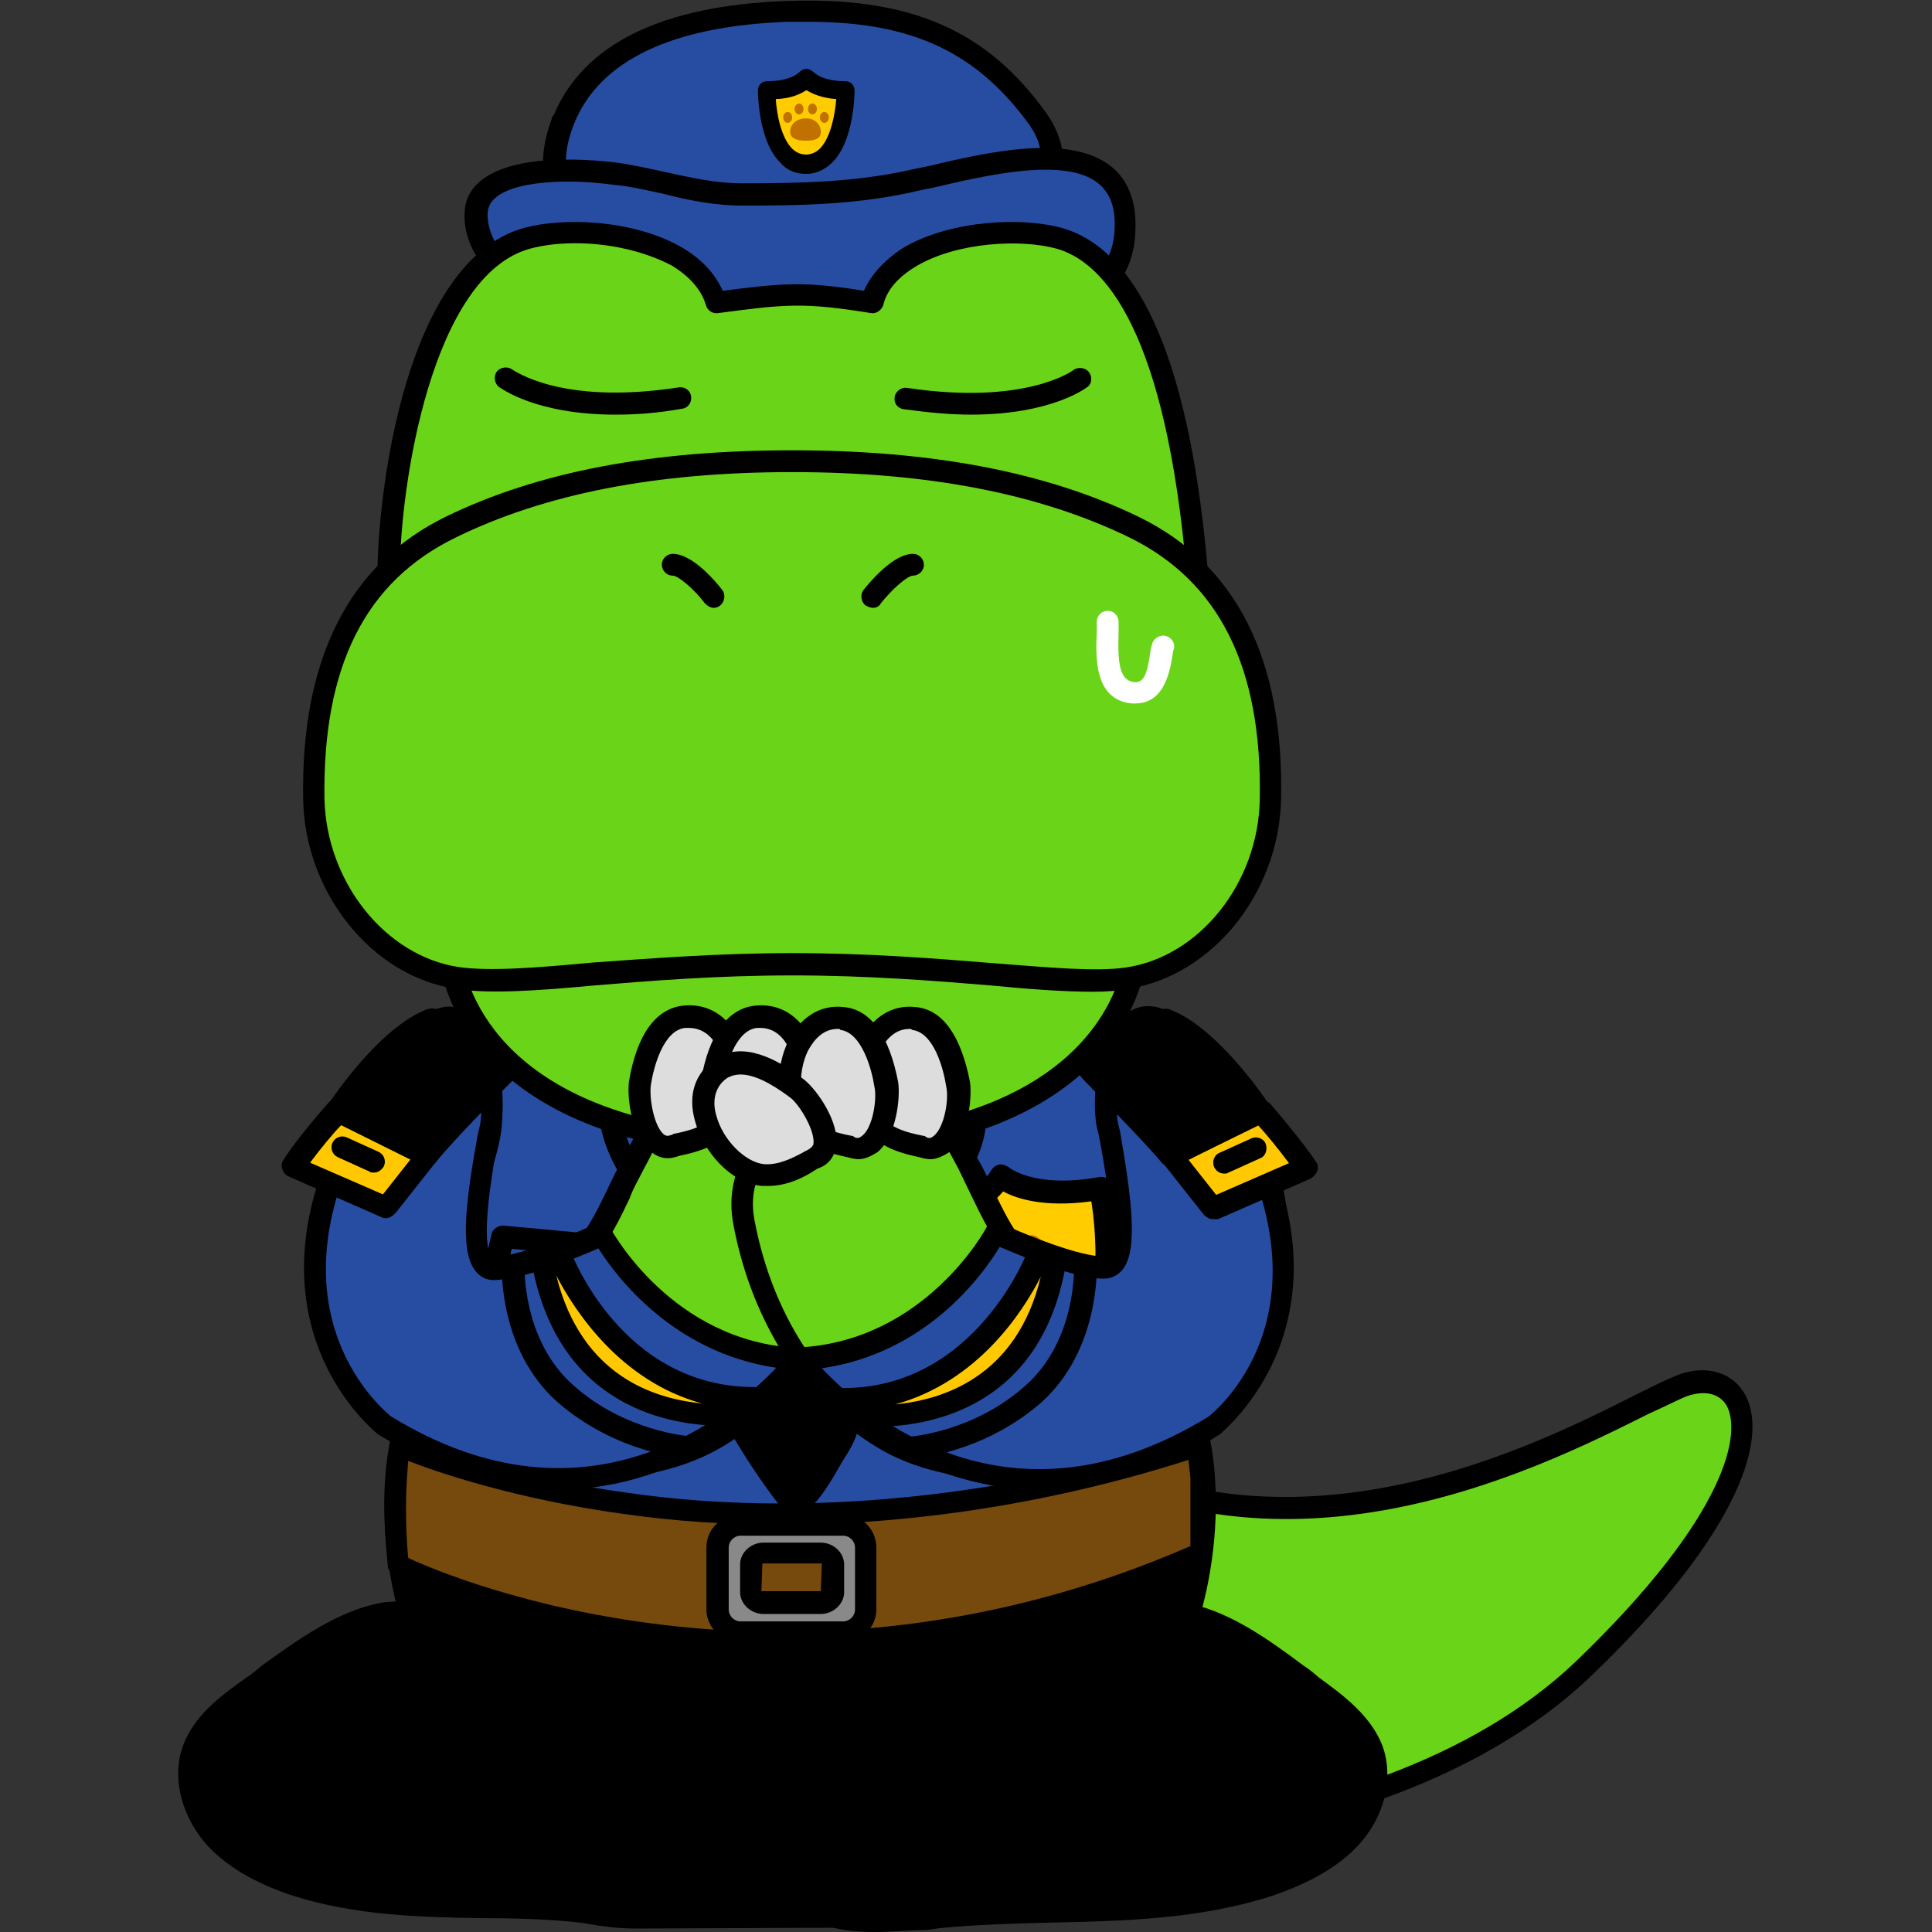 <?xml version="1.0" encoding="utf-8"?>
<!-- Generator: Adobe Illustrator 26.5.0, SVG Export Plug-In . SVG Version: 6.00 Build 0)  -->
<svg version="1.1" id="레이어_1" xmlns="http://www.w3.org/2000/svg" xmlns:xlink="http://www.w3.org/1999/xlink" x="0px"
	 y="0px" viewBox="0 0 390 390" style="enable-background:new 0 0 390 390;" xml:space="preserve">
<rect x="0" y="0" width="390" height="390" fill="#333333" stroke="none"/>
<g>
	<path style="fill:#6AD419;" d="M186.5,372.9c0,0,87.8,7.3,132.8-35.9s33.7-62.6,19.6-57c-14.2,5.6-76.8,47-132.5,8
		S123.6,354.6,186.5,372.9z"/>
	<path d="M201.2,375.5c-9.1,0-14.7-0.4-14.9-0.5c-0.2,0-0.4,0-0.4,0c-20.9-6-34.5-22-37.4-43.9c-2.7-20.7,5.3-41.2,19.4-49.9
		c11.4-6.9,25.6-5.3,39.9,4.7c47.5,33.4,100.2,6.9,122.7-4.5c3.3-1.6,5.8-2.9,7.6-3.6c5.6-2.4,11.1-1.1,13.8,3.1
		c5.4,8.3,0.2,27.8-30.8,57.5c-23.8,22.7-59.2,31.4-84.6,34.7C222.8,375.1,210.3,375.5,201.2,375.5z M187.1,370.6
		c4.9,0.4,88.2,5.6,131-35.2c31-29.8,33.6-46.6,30.3-51.9c-1.6-2.4-4.7-2.9-8.3-1.5c-1.6,0.7-4.2,2-7.3,3.4
		c-23.2,11.6-77.5,39-127.2,4.2c-12.9-9.1-24.9-10.7-35-4.5c-12.5,7.6-19.8,26.7-17.2,45.4C155.7,350.4,168,365.1,187.1,370.6z"/>
</g>
<g>
	<g>
		<path style="fill:#274DA3;" d="M165.5,181.5c-17.6,0-33.7,2.4-34.1,2.4c-0.2,0-30.1,9.8-34.5,39.9c-2.9,19.8-6.2,30.8-9.6,42.5
			c-2,6.9-4.2,14-6.4,23.4c-3.8,16.1-1.1,42.1,14,60.8c14.3,17.8,36.7,26.9,66.4,26.9s52.1-9.1,66.2-26.9
			c14.9-18.7,17.8-44.6,14-60.8c-2.2-9.4-4.2-16-6-22.1c-3.1-10.5-6-20.5-10-43.7c-5.1-29.9-34.3-39.9-34.7-39.9
			C183.5,182.2,174.4,181.5,165.5,181.5z"/>
		<path d="M161.3,379.5c-30.5,0-53.3-9.3-67.9-27.8c-15.4-19.2-18.1-45.9-14.3-62.6c2.2-9.6,4.4-16.7,6.4-23.6
			c3.4-11.4,6.7-22.3,9.4-42.1c4.4-29.9,32.7-40.5,35.9-41.6l0.4-0.2c0.2,0,16.7-2.4,34.5-2.4c10.3,0,19.1,0.7,25.9,2.4
			c0.5,0.2,30.8,10.2,36.3,41.7c4,23,6.9,33,10,43.4c1.8,6.2,3.6,12.5,6,22.1c3.8,16.5,1.1,43.2-14.3,62.6
			C214.7,370,191.8,379.5,161.3,379.5z M131.9,186.1c-4.2,1.5-29,11.4-32.8,38.1c-2.9,20-6.2,31-9.6,42.6c-2,6.9-4.2,13.8-6.4,23.2
			c-3.6,15.6-0.9,40.8,13.6,59c13.8,17.2,35.6,26.1,64.6,26.1s50.8-8.7,64.6-26.1c14.5-18.1,17.2-43.4,13.6-59
			c-2.2-9.4-4-15.8-5.8-22c-3.1-10.5-6-20.5-10-43.9c-4.9-28.7-33-38.3-33.2-38.3c-6.4-1.5-14.9-2.2-24.9-2.2
			C149.2,183.7,133.7,185.7,131.9,186.1z"/>
	</g>
	<path d="M80.4,316c0,0,5.1,60.1,80.9,61.3c0,0,59.5,5.3,77.5-47.9l3.6-15.8L80.4,316z"/>
	<g>
		<path style="fill:#76490D;" d="M241.9,291.8c-31.6,10.3-60.8,13.8-83.8,13.8c-12.2,0-22.9-0.9-31.8-2.2
			c-27.9-3.8-44.8-11.4-45-11.6c0,0-2.5,7.3-0.7,24.1c0,0,72.9,37.2,162-2.4v-15.2L241.9,291.8z"/>
		<path d="M158,333.8c-46.4,0-78.2-15.6-78.6-16c-0.5-0.4-1.1-0.9-1.1-1.6c-1.8-17.1,0.7-24.7,0.9-25c0.2-0.5,0.5-1.1,1.1-1.3
			c0.5-0.2,1.1-0.2,1.6,0c0.2,0,16.9,7.6,44.5,11.4c10.2,1.5,20.7,2.2,31.4,2.2c19.2,0,49.4-2.4,83.3-13.6c0.5-0.2,1.3-0.2,1.8,0.2
			c0.5,0.4,0.9,0.9,0.9,1.6l0.5,6.4v0.2v15.2c0,0.9-0.5,1.6-1.3,1.8C212.3,329.2,183.1,333.8,158,333.8z M82.4,314.5
			c9.1,4.2,77.1,32.8,157.9-2.4v-13.8l-0.4-3.6c-33.4,10.7-63,13.1-82,13.1c-10.9,0-21.6-0.7-32.1-2.2c-22.3-3.1-37.7-8.5-43.4-10.7
			C82.2,297.8,81.5,304.4,82.4,314.5z"/>
	</g>
	<g>
		<g>
			<path style="fill:#898989;" d="M170.2,307.8h-20.7c-2.5,0-4.5,2-4.5,4.5v12.5c0,2.5,2,4.5,4.5,4.5h20.7c2.5,0,4.5-2,4.5-4.5
				v-12.5C174.7,309.8,172.6,307.8,170.2,307.8z M168.2,321.4c0,1.3-1.1,2.2-2.5,2.2h-11.6c-1.5,0-2.5-0.9-2.5-2.2v-5.6
				c0-1.3,1.1-2.2,2.5-2.2h11.6c1.5,0,2.5,0.9,2.5,2.2V321.4z"/>
			<path d="M170.2,331.6h-20.7c-3.8,0-6.9-3.1-6.9-6.7v-12.5c0-3.8,3.1-6.7,6.9-6.7h20.7c3.8,0,6.7,3.1,6.7,6.7v12.5
				C176.9,328.5,173.8,331.6,170.2,331.6z M149.5,310c-1.3,0-2.4,1.1-2.4,2.4v12.5c0,1.3,1.1,2.4,2.4,2.4h20.7
				c1.3,0,2.4-1.1,2.4-2.4v-12.5c0-1.3-1.1-2.4-2.4-2.4H149.5z M165.7,325.8h-11.6c-2.5,0-4.7-2-4.7-4.4v-5.6c0-2.4,2.2-4.4,4.7-4.4
				h11.6c2.5,0,4.7,2,4.7,4.4v5.6C170.4,323.8,168.2,325.8,165.7,325.8z M165.7,321.2L165.7,321.2l0.2-5.6h-12l-0.2,5.6H165.7z"/>
		</g>
	</g>
</g>
<g>
	<g>
		<g>
			<path style="fill:#274DA3;" d="M113.8,24c7.1-17.1,28.7-21,45-21.8c21.4-0.9,37.7,3.6,50.6,22c8,11.1-2.5,21.4-13.2,24.7
				c-14.7,4.4-30.3,5.8-45.5,4.4c-16.3-1.6-46.3-4.4-37.2-28.7C113.6,24.4,113.8,24.2,113.8,24z"/>
			<path d="M162.2,56c-4,0-7.8-0.2-11.6-0.5c-12.7-1.3-31.6-3.1-38.5-13.8c-3.1-4.7-3.3-10.7-0.7-17.8c0-0.2,0.2-0.5,0.4-0.7l0,0
				c6-14.3,21.8-22.1,47-23c24.9-0.9,40.5,5.8,52.6,22.9c3.1,4.5,4,9.3,2.4,14c-2.2,6.2-8.7,11.8-16.9,14.2
				C185.8,54.3,174,56,162.2,56z M163.3,4.4c-1.5,0-2.9,0-4.5,0c-23.2,0.9-37.6,7.8-42.8,20.3l0,0l-0.2,0.5
				c-2.2,5.6-2,10.2,0.2,13.8c5.6,8.9,24,10.7,34.8,11.8c15.2,1.5,30.7,0,45-4.4c6.5-2,12.2-6.5,13.8-11.4c1.1-3.3,0.5-6.5-1.8-9.8
				C197.2,10.6,184.2,4.4,163.3,4.4z M113.8,24L113.8,24L113.8,24z"/>
		</g>
	</g>
	<g>
		<g>
			<path style="fill:#FFCC00;" d="M170.7,18.2c-6.2,0-8-2.5-8-2.5s-1.8,2.5-8,2.5c0,0-0.2,14.9,8,14.9
				C170.7,33.1,170.7,18.2,170.7,18.2z"/>
			<path d="M162.8,35.1c-2.2,0-4-0.7-5.4-2.4c-4.4-4.4-4.4-14.2-4.4-14.5c0-1.1,0.9-1.8,1.8-1.8c4.9,0,6.5-1.8,6.5-1.8
				c0.4-0.4,0.9-0.7,1.5-0.7s1.1,0.4,1.5,0.7l0,0c0,0,1.6,1.8,6.4,1.8c1.1,0,1.8,0.9,1.8,1.8c0,0.4,0,10-4.4,14.5
				C166.6,34.2,164.8,35.1,162.8,35.1z M156.6,20c0.2,3.1,1.1,7.8,3.3,10c1.6,1.6,4,1.6,5.6,0c2.2-2.2,3.1-7.1,3.3-10
				c-2.9-0.2-4.9-1.1-6-1.8C161.5,19,159.7,19.9,156.6,20z"/>
		</g>
		<g>
			<path style="fill:#C17100;" d="M165.7,26.6c0,1.5-1.3,1.8-3.1,1.8c-1.6,0-3.1-0.4-3.1-1.8c0-1.5,1.3-2.7,3.1-2.7
				C164.4,23.8,165.7,25.1,165.7,26.6z"/>
			<g>
				<ellipse style="fill:#C17100;" cx="159" cy="23.7" rx="0.9" ry="1.1"/>
				<ellipse style="fill:#C17100;" cx="166.4" cy="23.7" rx="0.9" ry="1.1"/>
			</g>
			<g>
				<ellipse style="fill:#C17100;" cx="161.3" cy="22" rx="0.9" ry="1.1"/>
				<ellipse style="fill:#C17100;" cx="164" cy="22" rx="0.9" ry="1.1"/>
			</g>
		</g>
	</g>
	<g>
		<path style="fill:#274DA3;" d="M100,52.3c-2.9-2.2-4.7-8.3-3.3-11.6c3.4-7.4,20.3-6.4,27.4-5.4c9.1,1.1,16.7,4.2,25.9,4.2
			c12.2,0,23.6-0.2,35.2-2.9c15.4-3.6,42.5-11.1,41.9,9.8c-0.7,24.1-42.8,21-62.1,21c-16.1,0-31.2,0.7-46.3-4.9
			C113.4,60.1,101.8,57.6,100,52.3z"/>
		<path d="M179.6,69.6c-2.9,0-5.8,0-8.3,0c-2.2,0-4.4,0-6.2,0h-4.7c-14.5,0-28.3,0.2-42.3-5.1c-1.3-0.4-2.5-0.9-4.2-1.5
			c-6.2-2-13.8-4.5-16-9.3c-3.3-2.9-5.3-9.6-3.4-14c4.4-9.3,23.8-7.6,29.8-6.9c3.6,0.5,7.1,1.3,10.3,2c5.1,1.1,9.8,2.2,15.2,2.2l0,0
			c11.8,0,23.2-0.2,34.8-2.9l2.5-0.5c12.2-2.9,28.8-6.7,37.2,0c3.4,2.7,5.1,7.1,4.9,12.5C229,67.6,201.1,69.6,179.6,69.6z M165.3,65
			c1.8,0,4,0,6.2,0c19.8,0.4,53,0.7,53.5-18.9c0.2-4.2-0.9-7.1-3.3-9.1c-6.7-5.4-22.7-1.6-33.4,0.9l-2.5,0.5
			c-12,2.9-23.8,3.1-35.7,3.1l0,0c-6,0-11.2-1.1-16.3-2.4c-3.3-0.7-6.5-1.5-10-1.8c-10.9-1.5-22.9-0.5-25,4.2
			c-1.1,2.2,0.4,7.3,2.5,9.1c0.4,0.2,0.5,0.7,0.7,1.1c1.1,3.1,8.5,5.4,13.4,7.1c1.6,0.5,3.1,1.1,4.4,1.5c13.1,4.9,26.5,4.9,40.6,4.9
			L165.3,65z"/>
	</g>
</g>
<path d="M155.3,255.2c0.4,0.4,0.7,0.7,0.9,1.3c0.2,0.5,0,1.1-0.2,1.6c-2.7,8.9-5.6,17.8-8.9,26.5c-0.2,0.7-0.5,1.3-0.5,2
	c0,0.7,0.4,1.5,0.7,2.2c3.1,5.4,6.5,10.5,10.3,15.4c0.4,0.5,0.9,1.1,1.5,1.3c4.5,2.4,9.6-8.5,11.4-11.2c2.2-3.4,3.6-6.5,2.7-10.7
	c-0.9-4-3.1-7.4-4.5-11.2c-1.6-4.5-4-10-4.2-14.9c0-0.7,0.5-1.5,1.1-2.2c1.6-2,3.6-4,4.7-6.5c1.3-2.4,1.8-5.3,0.9-7.8
	c-2.2-6.4-11.1-6.2-15.2-2.2c-1.8,1.6-3.4,4.2-4.7,6.2C148.6,249,152.4,252.5,155.3,255.2z"/>
<g>
	<path style="fill:#274DA3;" d="M123.2,222.9c-0.2,10.7,9.3,21.8,17.8,27c3.4,2.2,4.2,2.5,7.6,0.9c4.4-2,8.7-6.5,12-9.6
		c3.6,2.9,6.9,10.2,11.4,11.4c6,1.6,14.7-8.3,18.1-12.2c5.1-5.6,8.5-12.9,6-20.5c-5.3-15.6-22.9-21.8-38.1-21
		c-10.9,0.5-25,5.1-31.8,14.2C124.1,216.2,123.2,219.6,123.2,222.9z"/>
	<path d="M173.5,255.2c-0.7,0-1.5,0-2-0.4c-3.4-1.1-6-4.4-8.5-7.6c-0.7-1.1-1.6-2.2-2.4-2.9c-3.1,3.1-6.9,6.5-11.1,8.5
		c-4.4,2-5.8,1.3-9.6-0.9c-9.6-5.8-19.2-17.6-19.1-29l0,0c0-4,1.3-7.8,3.6-11.1c7.1-9.6,21.8-14.5,33.4-15.1
		c16-0.7,34.7,6,40.3,22.5c2.5,7.3,0.4,15.2-6.4,22.7C186.5,248.3,179.6,255.2,173.5,255.2z M160.4,238.3l1.5,1.3
		c1.6,1.3,3.1,3.1,4.5,5.1c2,2.5,4.2,5.4,6.2,6c2.2,0.5,6.5-0.9,16-11.4c5.6-6.4,7.4-12.5,5.4-18.3c-4.9-14.3-21.6-20.1-35.7-19.4
		c-10.2,0.5-24,4.7-29.9,13.2c-1.8,2.5-2.7,5.4-2.9,8.5c-0.2,9.6,8.5,20.1,16.7,25c3.1,2,3.1,2,5.4,0.7c3.4-1.6,7.3-5.3,10.2-8
		L160.4,238.3z"/>
</g>
<path d="M115.2,269.3c-0.2,0-0.5,0-0.7-0.2L98,263.5c-1.1-0.4-1.8-1.5-1.5-2.5l2.7-11.8c0.2-1.1,1.3-1.8,2.4-1.8l33.4,3.1
	c1.1,0.2,2,1.1,2,2.2v11.6c0,1.1-0.9,2-2,2.2l-19.6,2.5C115.4,269.3,115.4,269.3,115.2,269.3z M101.4,260.1l14.2,4.7l17.1-2.4v-7.6
	l-29.4-2.7L101.4,260.1z"/>
<g>
	<g>
		<path style="fill:#FFCC00;" d="M222.3,239.9c-14.9,2.7-20.3-2.5-20.3-2.5s-3.1,6.9-18,9.6c0,0,6.4,35.7,25.8,32.3
			C229.2,275.9,222.3,239.9,222.3,239.9z"/>
		<path d="M207.2,281.7c-3.3,0-6.4-1.1-9.3-3.1c-11.8-8.2-15.8-30.5-16-31.4c-0.2-1.3,0.5-2.4,1.8-2.5c13.2-2.5,16.3-8.3,16.3-8.3
			c0.4-0.7,0.9-1.1,1.6-1.3c0.7-0.2,1.5,0.2,2,0.5c0,0,5.1,4.4,18.3,2c1.3-0.2,2.4,0.5,2.5,1.8c0.2,0.9,4.4,23.2-3.6,35
			c-2.5,3.8-6.2,6.2-10.5,6.9C209.2,281.7,208.1,281.7,207.2,281.7z M186.7,248.7c1.3,5.6,5.4,20.5,13.6,26.3c2.7,2,5.8,2.5,9.1,2
			c3.3-0.5,5.8-2.2,7.6-5.1c5.6-8.3,4.2-23.8,3.3-29.4c-9.4,1.3-15.1-0.5-17.8-2C200.5,242.9,196,246.7,186.7,248.7z"/>
	</g>
	<g>
		<path style="fill:#C17100;" d="M214.1,262.3c0.7,3.6-2.4,5.1-6.4,5.8c-4,0.7-7.4,0.5-8-3.1c-0.7-3.6,2-7.1,6-7.8
			C209.8,256.3,213.4,258.6,214.1,262.3z"/>
		<g>
			
				<ellipse transform="matrix(0.983 -0.185 0.185 0.983 -44.418 40.917)" style="fill:#C17100;" cx="196.7" cy="258.1" rx="2.4" ry="2.7"/>
			
				<ellipse transform="matrix(0.983 -0.185 0.185 0.983 -43.505 44.155)" style="fill:#C17100;" cx="214.5" cy="254.8" rx="2.4" ry="2.7"/>
		</g>
		<g>
			
				<ellipse transform="matrix(0.983 -0.185 0.185 0.983 -43.425 41.74)" style="fill:#C17100;" cx="201.6" cy="253.2" rx="2.4" ry="2.7"/>
			
				<ellipse transform="matrix(0.983 -0.185 0.185 0.983 -43.073 42.962)" style="fill:#C17100;" cx="208.3" cy="251.9" rx="2.4" ry="2.7"/>
		</g>
	</g>
</g>
<g>
	<g>
		<g>
			<path style="fill:#6AD419;" d="M160,185.7L160,185.7L160,185.7L160,185.7L160,185.7c-65.9,0-68.9,8-68.9,8s3.1,37.7,68.9,37.7
				s68.9-37.7,68.9-37.7S225.9,185.7,160,185.7z"/>
			<path d="M160,233.6c-67.1,0-71.1-38.1-71.3-39.7c0-0.4,0-0.7,0.2-1.1c0.9-2.2,8.5-9.4,71.1-9.4l0,0c62.4,0,70.2,7.3,71.1,9.4
				c0.2,0.4,0.2,0.7,0.2,1.1C231.2,195.5,227.2,233.6,160,233.6z M93.5,194.4c1.1,6,9.1,34.7,66.6,34.7s65.5-28.7,66.6-34.7
				c-2.4-1.5-14.2-6.5-66.6-6.5C107.8,187.9,95.8,193,93.5,194.4z"/>
		</g>
		<g>
			<path style="fill:#6AD419;" d="M241.9,116.2c-1.5-18.1-6.4-62.2-27.9-68.2c-12-3.3-34.7,0.4-37.9,12.9c-13.8-2.2-17.8-1.8-31.4,0
				c-3.4-12.7-26.1-16.3-37.9-12.9c-21.8,6-27.9,49.9-27.9,68.2c0,0-5.8,44.8,71.1,44.8S243.3,135.6,241.9,116.2z"/>
			<path d="M149.5,163.4c-30.5,0-51.9-6.9-63.9-20.5c-11.2-12.7-9.6-26.3-9.4-26.9c0-15.8,5.4-63.3,29.6-70c8.2-2.2,22-1.6,31.6,3.8
				c4.2,2.4,6.9,5.4,8.5,8.9c11.8-1.5,16.3-2,28.5,0c1.5-3.4,4.4-6.5,8.3-8.9c9.6-5.4,23.6-6,31.6-3.8c16.1,4.5,26.1,28.1,29.6,70.2
				l0,0c0.5,6.2-0.5,15.4-8.7,24.3C221.2,155.6,192.3,163.4,149.5,163.4z M116.1,49.1c-3.4,0-6.5,0.4-9.1,1.1
				c-19.8,5.4-26.3,47.7-26.3,66c0,0.4-1.5,12.7,8.3,23.8c11.1,12.5,31.4,18.9,60.4,18.9c51.7,0,73.5-11.8,82.6-21.6
				c7.1-7.6,8-15.6,7.6-20.9c-4.2-49.7-16.7-63.5-26.3-66.2c-7.3-2-20-1.3-28.1,3.4c-3.8,2.2-6.2,4.9-6.9,8
				c-0.4,1.1-1.5,1.8-2.5,1.6c-13.6-2.2-17.2-1.8-30.8,0c-1.1,0.2-2.2-0.5-2.5-1.6c-0.9-3.1-3.3-5.8-6.9-8
				C129.7,50.5,122.5,49.1,116.1,49.1z"/>
		</g>
		<g>
			<path style="fill:#6AD419;" d="M229,106.4c-21.2-10.3-45.5-13.2-68.9-13.2s-47.7,2.9-68.9,13.2c-20.5,10.2-27.9,30.1-27.6,55.2
				c0.4,18.7,13.8,33.7,28.8,36.1c12.3,1.8,36.3-2.9,67.7-2.9s55.3,4.7,67.7,2.9c15.2-2.4,28.7-17.2,28.8-36.1
				C257.1,136.5,249.7,116.6,229,106.4z"/>
			<path d="M220.6,200.2c-5.6,0-12.7-0.5-20.9-1.3c-10.9-0.9-24.7-2-39.7-2c-15.2,0-28.8,1.1-39.7,2c-12,1.1-21.6,1.8-28.3,0.7
				c-16.9-2.5-30.5-19.4-30.8-38.3c-0.5-28.3,9.3-47.5,28.8-57c18.7-9.1,41.6-13.4,69.9-13.4s51.3,4.4,69.9,13.4l0,0
				c19.8,9.6,29.4,28.8,28.8,57c-0.4,18.9-13.8,35.6-30.8,38.3C225.9,200,223.5,200.2,220.6,200.2z M160,192.4c15.4,0,29,1.1,40.1,2
				c11.8,0.9,21,1.8,27.2,0.9c14.9-2.2,26.7-17.1,27-33.9c0.5-26.7-8.2-44.1-26.5-53l0,0c-18-8.7-40.3-13.1-67.9-13.1
				s-49.9,4.4-67.9,13.2c-18.3,8.9-26.9,26.1-26.5,52.8c0.4,16.7,12.2,31.6,27,33.9c6.2,0.9,15.4,0.2,27.2-0.9
				C131,193.5,144.8,192.4,160,192.4z"/>
		</g>
		<g>
			<path style="fill:#6AD419;" d="M176.2,120.6c0,0,5.1-6.4,8.2-6.4"/>
			<path d="M176.2,122.7c-0.5,0-0.9-0.2-1.5-0.5c-0.9-0.7-1.1-2.2-0.4-3.1c1.3-1.6,6-7.3,10-7.3c1.3,0,2.2,1.1,2.2,2.2
				c0,1.3-1.1,2.2-2.2,2.2s-4.2,2.7-6.5,5.6C177.5,122.4,176.9,122.7,176.2,122.7z"/>
		</g>
		<g>
			<path style="fill:#6AD419;" d="M144.1,120.6c0,0-5.1-6.4-8.2-6.4"/>
			<path d="M144.1,122.7c-0.7,0-1.3-0.4-1.8-0.9c-2.2-2.9-5.4-5.6-6.5-5.6c-1.3,0-2.2-1.1-2.2-2.2c0-1.3,1.1-2.2,2.2-2.2
				c4,0,8.7,5.6,10,7.3c0.7,0.9,0.5,2.4-0.4,3.1C145,122.6,144.4,122.7,144.1,122.7z"/>
		</g>
	</g>
	<path style="fill:#FFFFFF;" d="M229.2,142c-0.2,0-0.5,0-0.7,0c-7.8-0.7-7.3-9.8-7.1-14.5c0-0.7,0-1.5,0-2c0-1.3,1.1-2.2,2.2-2.2
		c1.3,0,2.2,1.1,2.2,2.2c0,0.7,0,1.5,0,2.2c-0.2,6.2,0.2,9.6,3.1,10c2,0.2,2.7-1.5,3.4-6.7l0.2-0.7c0.2-1.3,1.3-2,2.5-2
		c1.3,0.2,2.2,1.3,2,2.5l-0.2,0.7C236.3,134.9,235.3,142,229.2,142z"/>
	<g>
		<path style="fill:#6AD419;" d="M102.2,76.3c0,0,9.8,8,35.4,4.2"/>
		<path d="M124.3,83.7c-16.3,0-23.2-5.4-23.6-5.6c-0.9-0.7-1.1-2.2-0.4-3.1s2.2-1.1,3.1-0.4c0.2,0,9.6,7.3,33.6,3.6
			c1.3-0.2,2.4,0.7,2.5,1.8c0.2,1.3-0.7,2.4-1.8,2.5C132.8,83.4,128.3,83.7,124.3,83.7z"/>
	</g>
	<g>
		<path style="fill:#6AD419;" d="M218.1,76.3c0,0-9.8,8-35.4,4.2"/>
		<path d="M196,83.7c-4,0-8.5-0.4-13.6-1.1c-1.3-0.2-2-1.3-1.8-2.5s1.5-2,2.5-1.8c24.1,3.6,33.6-3.6,33.6-3.6
			c0.9-0.7,2.4-0.5,3.1,0.4s0.7,2.4-0.4,3.1C219.2,78.3,212.3,83.7,196,83.7z"/>
	</g>
</g>
<g>
	<g>
		<path style="fill:#6AD419;" d="M92.7,207.3c-12-0.9-23.4,21.6-25.9,31c-3.6,13.6,0.2,27.6,9.3,39.4c14.9,19.4,49.5,23.8,68.2,12.7
			c15.4-9.1,24.9-26.1,28.1-43.4c2.9-14.9-10.7-24.1-24-24.5c-2.7-0.2-6.4-0.5-8.9,0c-6.4,1.3-9.1,7.1-12,12.3
			c-3.6,6.7-5.3,12-10,18c-2.5,3.1-16.1,7.4-20.5,7.1c-4.4-0.4-4-0.5-4.7-4c-1.8-9.8,5.8-18.9,6.5-28.7
			C99.6,220.2,98.4,212.5,92.7,207.3z"/>
		<path d="M119.2,298.6c-16.7,0-34.8-6.2-45-19.6c-9.8-12.7-13.2-27.4-9.6-41.2c2.5-10.2,14.5-33.7,28.3-32.7c0.5,0,0.9,0.2,1.3,0.5
			c5.4,4.9,7.8,12.2,7.1,21.6c-0.4,4.5-2,8.7-3.4,12.9c-2,5.3-4,10.3-3.1,15.4l0.2,0.7c0,0.4,0.2,0.9,0.2,1.1
			c0.5,0.2,1.6,0.2,2.4,0.2c4,0.4,16.7-4,18.5-6.4c3.1-3.8,4.7-7.3,6.7-11.4c0.9-2,2-4,3.1-6.2l0.7-1.3c2.7-5.1,5.8-11.1,12.9-12.3
			c2.4-0.4,5.1-0.4,7.4-0.2c0.7,0,1.5,0,2.2,0.2c8.9,0.4,17.2,4.2,22,10.2c3.8,4.9,5.3,10.7,4,17.1c-3.8,19.8-14.5,36.1-29.2,44.8
			C138.5,296.4,129,298.6,119.2,298.6z M91.8,209.6c-10,0.2-20.5,20.7-22.7,29.4c-3.3,12.5-0.2,25.8,8.9,37.4
			c14.3,18.7,47.9,22.3,65.3,12.2c13.6-8,23.6-23.4,27.2-41.9c0.9-5.1,0-9.6-3.1-13.4c-4-4.9-11.1-8.2-18.7-8.5
			c-0.7,0-1.5,0-2.2-0.2c-2.2-0.2-4.5-0.4-6.2,0c-4.7,0.9-7.3,5.4-9.6,10l-0.7,1.3c-1.1,2.2-2.2,4-2.9,6c-2,4.2-3.8,8-7.3,12.3
			c-3.3,3.8-17.8,8.2-22.3,8c-4.5-0.4-5.8-0.9-6.5-5.1l-0.2-0.7c-1.1-6.4,1.1-12.2,3.3-17.8c1.5-4,2.9-7.8,3.3-11.6
			C97.4,219.3,95.6,213.5,91.8,209.6z M95.1,257.5L95.1,257.5L95.1,257.5z"/>
	</g>
	<g>
		<path style="fill:#DDDDDD;" d="M136.5,231.2c-6,2.4-7.8-8.9-7.3-12.5c0.9-4.7,3.1-12.7,8.9-13.2c10.3-1.3,13.6,15.6,7.8,21.6
			C143.4,229.6,139.9,230.5,136.5,231.2z"/>
		<path d="M134.8,233.8c-1.3,0-2.5-0.5-3.6-1.5c-3.8-3.1-4.7-11.1-4.2-14.2c1.6-9.3,5.4-14.5,10.9-15.1c4.7-0.5,8.9,1.8,11.2,6.7
			c2.7,5.6,2.9,14.2-1.6,18.7c-2.9,3.1-6.9,4.2-10.3,4.9C136.3,233.6,135.6,233.8,134.8,233.8z M139,207.5c-0.2,0-0.5,0-0.7,0
			c-4.5,0.5-6.4,8.2-6.9,11.4c-0.4,2.4,0.5,8.2,2.5,10c0.4,0.4,0.9,0.5,1.6,0.2c0.2,0,0.2,0,0.4-0.2c3.6-0.7,6.4-1.6,8.2-3.6
			c2.7-2.7,3.1-9.1,0.9-13.6C144.1,209.8,142.3,207.5,139,207.5z"/>
	</g>
	<g>
		<path style="fill:#DDDDDD;" d="M150.8,231.2c-6,2.4-7.8-8.9-7.3-12.5c0.9-4.7,3.1-12.7,8.9-13.2c10.3-1.3,13.6,15.6,7.8,21.6
			C157.9,229.6,154.4,230.5,150.8,231.2z"/>
		<path d="M149.3,233.8c-1.3,0-2.5-0.5-3.6-1.5c-3.8-3.1-4.7-11.1-4.2-14.2c1.6-9.3,5.4-14.5,10.9-15.1c4.7-0.5,8.9,1.8,11.2,6.7
			c2.7,5.6,2.9,14.2-1.6,18.7c-2.9,3.1-6.9,4.2-10.3,4.9C150.8,233.6,150.1,233.8,149.3,233.8z M153.5,207.5c-0.2,0-0.5,0-0.7,0
			c-4.5,0.5-6.4,8.2-6.9,11.4c-0.4,2.4,0.5,8.2,2.5,10c0.4,0.4,0.9,0.5,1.6,0.2c0.2,0,0.2,0,0.4-0.2c3.6-0.7,6.4-1.6,8.2-3.6
			c2.7-2.7,3.1-9.1,0.7-13.6C158.4,209.8,156.6,207.5,153.5,207.5z"/>
	</g>
	<g>
		<path style="fill:#DDDDDD;" d="M158.6,234c-6-2.2,0-12,2.9-14.2c3.8-3.1,10.7-7.4,15.4-4.2c8.5,6,0,20.7-8.5,21.4
			C164.9,237.4,161.7,235.8,158.6,234z"/>
		<path d="M167.7,239.2c-3.8,0-7.1-1.6-10-3.3c-2-0.9-3.4-2.5-3.8-4.5c-0.7-4.9,3.8-11.4,6.4-13.4c7.4-5.8,13.6-7.3,18.1-4.2
			c4,2.7,5.4,7.3,4,12.5c-1.6,6-7.1,12.5-13.6,13.1C168.2,239.2,167.8,239.2,167.7,239.2z M173.1,216.7c-3.6,0-8.2,3.1-10.2,4.7
			c-1.8,1.5-5.1,6.5-4.5,9.3c0,0.5,0.4,0.9,1.1,1.1c0.2,0,0.2,0.2,0.4,0.2c3.3,1.8,5.8,2.9,8.5,2.7c3.8-0.4,8.3-4.9,9.6-9.8
			c0.5-2.4,0.7-5.4-2.2-7.6C174.9,216.9,174,216.7,173.1,216.7z"/>
	</g>
	<g>
		<path style="fill:#274DA3;" d="M121.8,249c0,0,12.5,23.8,39.6,25.2c0,0-33.9,44.1-83.6,13.4c0,0-27.6-20.9-5.4-61.9
			s28.7-9.3,26.9,1.3c-1.8,10.5-5.4,28.7,0.7,28.8C106,256.1,121.8,249,121.8,249z"/>
		<path d="M112.5,300.7c-10.7,0-22.9-3.1-36.1-11.1c-0.5-0.4-29-22.7-6.2-64.8c8.9-16.5,16.5-23.4,22.9-21.2c7.4,2.5,9.3,17.2,8,24
			l-0.4,1.6c-1.3,6.9-3.8,21.4-1.5,24.3c0.2,0.4,0.4,0.2,0.5,0.2c4.7,0,16.5-4.7,20.7-6.7c1.1-0.5,2.4,0,2.9,1.1
			c0.2,0.2,12.2,22.7,37.7,24c0.9,0,1.6,0.5,2,1.3c0.4,0.7,0.2,1.6-0.2,2.4C162.8,275.9,143.4,300.7,112.5,300.7z M90.9,207.7
			c-2.2,0-7.4,2.4-16.7,19.2c-21,38.6,3.8,58.2,4.7,59c39.9,24.5,68.9-0.5,77.8-9.8c-21-3.1-32.5-18.7-35.9-24.1
			c-4.5,2-15.6,6.4-21.2,6.4c-1.5,0-2.7-0.7-3.6-1.8c-3.4-4.2-1.8-15.2,0.5-27.9l0.4-1.6c1.1-6-1.1-17.4-5.1-18.9
			C91.5,207.7,91.3,207.7,90.9,207.7z"/>
	</g>
	<g>
		<path style="fill:#FFC800;" d="M112.7,252.6c0,0,11.1,30.3,40.6,29.6l-3.8,3.1c0,0-34.1,5.1-40.3-31.4L112.7,252.6z"/>
		<path d="M145.7,287.8c-9.8,0-33.4-3.3-38.5-33.6c-0.2-1.1,0.4-2.2,1.5-2.5l3.3-1.1c1.1-0.4,2.4,0.2,2.9,1.3
			c0.4,1.1,10.5,28.1,37.4,28.1c0.4,0,0.7,0,1.1,0c1.1,0,1.8,0.5,2.2,1.5c0.4,0.9,0,2-0.7,2.5l-3.8,3.1c-0.4,0.2-0.7,0.4-1.1,0.5
			C149.9,287.5,148.3,287.8,145.7,287.8z M112.3,257.5c5.1,20.5,20.1,24.9,29.4,25.8C125.2,278.8,116,264.6,112.3,257.5z"/>
	</g>
	<path d="M138.8,294.4L138.8,294.4c-0.7,0-14.5-1.1-26.3-11.4c-11.8-10.5-11.2-26.9-11.2-27.6c0-1.3,1.1-2.2,2.4-2.2
		c1.3,0,2.2,1.1,2.2,2.4c0,0.2-0.5,14.9,9.8,24c10.3,9.3,23.2,10.3,23.4,10.3c1.3,0,2.2,1.1,2,2.4
		C141,293.5,140.1,294.4,138.8,294.4z"/>
	<g>
		<g>
			<path style="fill:#FFC800;" d="M68.2,224.2c0,0-6.7,7.6-9.1,11.4l18.7,8.2l8.3-10.5L68.2,224.2z"/>
			<path d="M77.9,245.9c-0.4,0-0.5,0-0.9-0.2l-18.7-8.2c-0.5-0.2-1.1-0.7-1.3-1.5c-0.2-0.5-0.2-1.3,0.2-1.8c2.4-4,8.9-11.4,9.3-11.8
				c0.7-0.7,1.8-0.9,2.7-0.5l18.1,9.1c0.5,0.4,1.1,0.9,1.3,1.5c0.2,0.7,0,1.3-0.4,1.8l-8.3,10.5C79.1,245.6,78.6,245.9,77.9,245.9z
				 M62.6,234.7l14.7,6.4l5.6-7.1l-14-6.9C67.3,228.7,64.6,232,62.6,234.7z"/>
		</g>
		<g>
			<line style="fill:none;" x1="69.1" y1="231.6" x2="75.5" y2="234.5"/>
			<path d="M75.5,236.7c-0.4,0-0.7,0-0.9-0.2l-6.4-2.9c-1.1-0.5-1.6-1.8-1.1-2.9s1.8-1.6,2.9-1.1l6.4,2.9c1.1,0.5,1.6,1.8,1.1,2.9
				C77.1,236.1,76.4,236.7,75.5,236.7z"/>
		</g>
		<g>
			<path d="M68.2,224.2c0,0,9.8-14.9,18.9-18.3l15.4,10.2c0,0-12.7,12.9-16.1,17.2L68.2,224.2z"/>
			<path d="M86.2,235.4c-0.4,0-0.7,0-1.1-0.2L67,226.2c-0.5-0.4-1.1-0.7-1.1-1.5c-0.2-0.5,0-1.3,0.4-1.8c0.4-0.7,10.3-15.6,20-19.2
				c0.7-0.2,1.5-0.2,2,0.2l15.4,10.2c0.5,0.4,0.9,0.9,1.1,1.6c0,0.7-0.2,1.3-0.7,1.8c-0.2,0.2-12.7,12.7-16.1,17.1
				C87.6,235,86.9,235.4,86.2,235.4z M71.5,223.3l14.2,7.1c3.4-4,10-10.7,13.2-14l-12.2-8C80.8,211.3,74.4,219.4,71.5,223.3z"/>
		</g>
	</g>
</g>
<g>
	<g>
		<path style="fill:#6AD419;" d="M229.9,207.5c12-0.9,23.4,21.6,25.9,31c3.6,13.6-0.2,27.6-9.3,39.4c-14.9,19.4-49.5,23.8-68.2,12.7
			c-15.4-9.1-24.9-26.1-28.1-43.4c-2.9-14.9,10.7-24.1,24-24.5c2.7-0.2,6.4-0.5,8.9,0c6.4,1.3,9.1,7.1,12,12.3c3.6,6.7,5.3,12,10,18
			c2.5,3.1,16.1,7.4,20.5,7.1c4.4-0.4,4-0.5,4.7-4c1.8-9.8-5.8-18.9-6.5-28.7C223,220.4,224.3,212.7,229.9,207.5z"/>
		<path d="M203.4,298.7c-9.8,0-19.2-2.2-26.1-6.4c-14.7-8.7-25.4-25-29.2-44.8c-1.3-6.4,0.2-12.2,4-17.1c4.7-6,13.2-9.8,22-10.2
			c0.7,0,1.5,0,2.2-0.2c2.4-0.2,5.1-0.4,7.4,0.2c6.9,1.3,10,7.3,12.9,12.3l0.7,1.3c1.3,2.2,2.2,4.2,3.1,6.2c2,4,3.6,7.6,6.7,11.4
			c1.8,2.4,14.5,6.5,18.5,6.4c0.5,0,1.8-0.2,2.4-0.2c0-0.4,0.2-0.7,0.2-1.1l0.2-0.7c0.9-5.1-0.9-10-3.1-15.4
			c-1.6-4.2-3.3-8.3-3.4-12.9c-0.7-9.4,1.6-16.7,7.1-21.6c0.4-0.4,0.9-0.5,1.3-0.5c13.8-1.1,25.6,22.5,28.3,32.7
			c3.6,13.8,0.2,28.5-9.6,41.2C238.1,292.4,220.1,298.7,203.4,298.7z M179.8,224.5c-1.1,0-2.4,0-3.4,0.2c-0.7,0-1.5,0.2-2.2,0.2
			c-7.4,0.2-14.7,3.4-18.7,8.5c-3.1,3.8-4.2,8.3-3.1,13.4c3.6,18.5,13.4,33.7,27.2,41.9c17.4,10.2,50.8,6.7,65.3-12.2
			c8.9-11.6,12.2-24.9,8.9-37.4c-2.2-8.7-12.9-29-22.7-29.4c-4,4-5.6,9.8-5.1,17.2c0.4,3.8,1.8,7.6,3.3,11.6
			c2.2,5.6,4.4,11.4,3.3,17.8l-0.2,0.7c-0.7,4.2-2,4.7-6.5,5.1c-4.7,0.4-19.2-4-22.3-8c-3.4-4.2-5.3-8.2-7.3-12.3
			c-0.9-1.8-1.8-3.8-2.9-6l-0.7-1.3c-2.5-4.7-4.9-9.1-9.6-10C181.8,224.7,180.7,224.5,179.8,224.5z"/>
	</g>
	<g>
		<path style="fill:#DDDDDD;" d="M186.2,231.4c6,2.4,7.8-8.9,7.3-12.5c-0.9-4.7-3.1-12.7-8.9-13.2c-10.3-1.3-13.6,15.6-7.8,21.6
			C179.3,229.8,182.7,230.7,186.2,231.4z"/>
		<path d="M187.8,234c-0.7,0-1.5-0.2-2.2-0.4c-3.4-0.7-7.4-1.8-10.3-4.9c-4.5-4.7-4.4-13.2-1.6-18.7c2.4-4.7,6.5-7.3,11.2-6.7
			c5.4,0.5,9.1,5.8,10.9,15.1c0.5,3.3-0.4,11.1-4.2,14.2C190.3,233.4,189.1,234,187.8,234z M183.6,207.7c-3.1,0-4.9,2.4-6,4.4
			c-2.2,4.5-1.8,10.9,0.7,13.6c1.8,2,4.5,2.9,8.2,3.6c0.2,0,0.2,0,0.4,0.2c0.7,0.4,1.1,0.2,1.6-0.2c2.2-1.8,3.1-7.6,2.5-10
			c-0.5-3.3-2.4-10.9-6.9-11.4C184,207.7,183.8,207.7,183.6,207.7z"/>
	</g>
	<g>
		<path style="fill:#DDDDDD;" d="M171.8,231.4c6,2.4,7.8-8.9,7.3-12.5c-0.9-4.7-3.1-12.7-8.9-13.2c-10.3-1.3-13.6,15.6-7.8,21.6
			C164.8,229.8,168.2,230.7,171.8,231.4z"/>
		<path d="M173.3,234c-0.7,0-1.5-0.2-2.2-0.4c-3.4-0.7-7.4-1.8-10.3-4.9c-4.5-4.7-4.4-13.2-1.6-18.7c2.4-4.7,6.5-7.3,11.2-6.7
			c5.4,0.5,9.1,5.8,10.9,15.1c0.5,3.3-0.4,11.1-4.2,14.2C175.8,233.4,174.6,234,173.3,234z M169.1,207.7c-3.1,0-4.9,2.4-6,4.4
			c-2.2,4.5-1.8,10.9,0.7,13.6c1.8,2,4.5,2.9,8.2,3.6c0.2,0,0.2,0,0.4,0.2c0.7,0.4,1.1,0.2,1.6-0.2c2.2-1.6,3.1-7.6,2.5-10
			c-0.5-3.3-2.5-10.9-6.9-11.4C169.7,207.7,169.3,207.7,169.1,207.7z"/>
	</g>
	<g>
		<path style="fill:#DDDDDD;" d="M164,234.1c6-2.2,0-12-2.9-14.2c-3.8-3.1-10.7-7.4-15.4-4.2c-8.5,6,0,20.7,8.5,21.4
			C157.7,237.6,160.8,236,164,234.1z"/>
		<path d="M155,239.4c-0.4,0-0.7,0-1.1,0c-6.5-0.5-12-7.1-13.6-13.1c-1.5-5.3,0-9.6,4-12.5c4.5-3.1,10.7-1.6,18.1,4.2
			c2.5,2,7.1,8.5,6.4,13.4c-0.4,2.2-1.6,3.8-3.8,4.5C162.2,237.8,158.8,239.4,155,239.4z M149.5,216.9c-0.9,0-1.8,0.2-2.7,0.7
			c-2.9,2-2.9,5.3-2.2,7.6c1.3,4.9,5.8,9.4,9.6,9.8c2.7,0.2,5.3-0.9,8.5-2.7c0.2,0,0.2-0.2,0.4-0.2c0.7-0.4,0.9-0.7,1.1-1.1
			c0.4-2.7-2.7-7.8-4.5-9.3C157.7,220.2,153.2,216.9,149.5,216.9z"/>
	</g>
	<g>
		<path style="fill:#274DA3;" d="M200.9,249.2c0,0-12.5,23.8-39.6,25.2c0,0,33.9,44.1,83.6,13.4c0,0,27.6-20.9,5.4-61.9
			s-28.7-9.3-26.9,1.3c1.8,10.5,5.4,28.7-0.7,28.8C216.7,256.3,200.9,249.2,200.9,249.2z"/>
		<path d="M210.1,300.7c-30.8,0-50.3-24.7-50.6-25c-0.5-0.7-0.5-1.6-0.2-2.4c0.4-0.7,1.1-1.3,2-1.3c25.4-1.3,37.6-23.8,37.7-24
			c0.5-1.1,1.8-1.5,2.9-1.1c4.4,2,16.1,6.9,21,6.7c0.2,0,0.2,0,0.4-0.2c2.4-2.9-0.2-17.4-1.5-24.3l-0.4-1.6c-1.3-6.7,0.5-21.2,8-24
			c6.5-2.2,14,4.7,22.9,21.2c22.9,42.1-5.8,64.4-6,64.8C233.2,297.8,220.8,300.7,210.1,300.7z M165.9,276.2
			c8.9,9.4,37.7,34.5,78,9.8c0.9-0.7,25.6-20.1,4.5-59c-10.7-19.6-16.1-19.6-17.6-19.1c-4.2,1.5-6.2,12.9-5.1,18.9l0.4,1.6
			c2.2,12.9,3.8,23.8,0.5,27.9c-0.9,1.1-2.2,1.8-3.6,1.8c-5.4,0.2-16.5-4.4-21.2-6.4C198.3,257.5,186.9,273.2,165.9,276.2z"/>
	</g>
	<g>
		<path style="fill:#FFC800;" d="M209.9,252.8c0,0-11.1,30.3-40.6,29.6l3.8,3.1c0,0,34.1,5.1,40.3-31.4L209.9,252.8z"/>
		<path d="M176.9,288c-2.5,0-4.2-0.2-4.4-0.2c-0.4,0-0.7-0.2-1.1-0.5l-3.8-3.1c-0.7-0.5-1.1-1.6-0.7-2.5c0.4-0.9,1.1-1.5,2.2-1.5
			c0.4,0,0.7,0,1.1,0c26.9,0,37.4-27.8,37.4-28.1c0.4-1.1,1.6-1.8,2.9-1.3l3.3,1.1c1.1,0.4,1.6,1.5,1.5,2.5
			C210.5,284.8,186.7,288,176.9,288z M210.1,257.7c-3.6,7.1-12.7,21.2-29.4,25.8C190,282.6,205.2,278.2,210.1,257.7z"/>
	</g>
	<path d="M183.8,294.6c-1.1,0-2.2-0.9-2.2-2.2c0-1.3,0.9-2.4,2-2.4c0.2,0,12.9-0.9,23.4-10.3c10.3-9.1,9.8-23.8,9.8-24
		c0-1.3,0.9-2.4,2.2-2.4c1.3,0,2.4,0.9,2.4,2.2c0,0.7,0.5,17.1-11.2,27.6C198.3,293.5,184.5,294.4,183.8,294.6L183.8,294.6z"/>
	<g>
		<g>
			<path style="fill:#FFC800;" d="M254.4,224.3c0,0,6.7,7.6,9.1,11.4l-18.7,8.2l-8.3-10.5L254.4,224.3z"/>
			<path d="M244.8,246.1c-0.7,0-1.3-0.4-1.8-0.9l-8.3-10.5c-0.4-0.5-0.5-1.3-0.4-1.8c0.2-0.7,0.5-1.3,1.3-1.5l18.1-9.1
				c0.9-0.4,2-0.2,2.7,0.5c0.4,0.4,6.7,7.8,9.3,11.8c0.4,0.5,0.4,1.3,0.2,1.8c-0.2,0.5-0.7,1.1-1.3,1.5l-18.7,8.2
				C245.3,246.1,245,246.1,244.8,246.1z M239.9,234.1l5.6,7.1l14.7-6.4c-2-2.7-4.7-6-6.2-7.6L239.9,234.1z"/>
		</g>
		<g>
			<line style="fill:none;" x1="253.5" y1="231.8" x2="247.1" y2="234.7"/>
			<path d="M247.1,236.9c-0.9,0-1.6-0.5-2-1.3c-0.5-1.1,0-2.5,1.1-2.9l6.4-2.9c1.1-0.5,2.5,0,2.9,1.1c0.4,1.1,0,2.5-1.1,2.9
				l-6.4,2.9C247.7,236.9,247.5,236.9,247.1,236.9z"/>
		</g>
		<g>
			<path d="M254.4,224.3c0,0-9.8-14.9-18.9-18.3l-15.4,10.2c0,0,12.7,12.9,16.1,17.2L254.4,224.3z"/>
			<path d="M236.3,235.6c-0.7,0-1.3-0.4-1.8-0.9c-3.4-4.2-16-16.9-16.1-17.1c-0.5-0.5-0.7-1.1-0.7-1.8s0.4-1.3,1.1-1.6l15.4-10.2
				c0.5-0.4,1.3-0.5,2-0.2c9.6,3.6,19.6,18.5,20,19.2c0.4,0.5,0.5,1.3,0.4,1.8c-0.2,0.5-0.5,1.1-1.1,1.5l-18.1,9.1
				C237,235.4,236.6,235.6,236.3,235.6z M223.5,216.5c3.3,3.3,10,10.2,13.2,14l14.2-7.1c-2.7-3.8-9.3-12.2-15.2-14.9L223.5,216.5z"
				/>
		</g>
	</g>
</g>
<g>
	<g>
		<path d="M51.5,340.1c-5.1,3.6-10.3,7.6-12.3,13.4c-2,6,0.4,12.7,4.7,17.4c4.4,4.7,10.2,7.4,16.1,9.4c17.6,5.6,35,3.8,53,5.1
			c5.3,0.4,10,1.6,15.4,1.6c6.7,0,13.2,0,20,0c9.8,0,19.4,0,29.2,0c3.6,0,8.7,1.3,11.1-1.8c2.4-3.1,0.4-8.7-0.7-11.8
			c-1.5-4.2-2.9-8.5-6.4-11.4c-2.2-1.8-5.1-2.9-7.8-3.6c-10.7-3.1-22-3.4-33-2.9c-5.4,0.2-10.9,0.9-16.3,1.3
			c-2.4,0.2-11.6-2.5-12.9-1.5c3.4-2.9,3.8-8.3,1.8-12.5c-2-4-5.8-6.9-9.8-9.1c-7.3-4.2-17.2-9.3-25.8-8
			C68.4,327,59,334.8,51.5,340.1z"/>
		<path d="M183.1,389.5c-1.1,0-2,0-3.1-0.2c-0.9,0-1.6-0.2-2.4-0.2l-49.2,0.2c0,0,0,0-0.2,0c-3.3,0-6.4-0.4-9.3-0.9
			c-2-0.4-4-0.5-6.2-0.7c-5.3-0.4-10.5-0.5-15.6-0.5c-12.3-0.2-25.2-0.5-37.9-4.5c-7.6-2.5-13.2-5.8-17.2-10
			c-5.1-5.6-7.3-13.2-5.3-19.6c2.2-6.9,8.5-11.2,13.1-14.5l0,0c1.1-0.7,2-1.5,3.1-2.4c7.3-5.3,15.6-11.2,24.3-12.7
			c8.9-1.3,19.2,3.8,27.2,8.3c3.4,2,8.2,5.1,10.7,10.2c1.6,3.3,2,7.6,0.5,11.2c1.1,0.2,2.4,0.4,3.8,0.7c1.6,0.4,4,0.9,4.7,0.7
			c2.2-0.2,4.4-0.4,6.5-0.5c3.3-0.4,6.5-0.5,9.8-0.7c13.4-0.5,24.1,0.4,33.6,3.1c2.7,0.7,6,1.8,8.5,4c4,3.3,5.6,8.3,7.1,12.3
			c1.3,3.8,3.4,9.8,0.4,13.8C188.5,388.9,185.8,389.5,183.1,389.5z M177.6,384.7c0.9,0,1.8,0,2.7,0.2c2.5,0.2,5.4,0.4,6.5-0.9
			c1.6-2.2-0.2-7.1-1.1-9.6c-1.6-4.5-2.9-8.2-5.8-10.5c-2-1.6-4.5-2.5-6.9-3.1c-9.1-2.5-19.4-3.4-32.3-2.9c-3.3,0.2-6.4,0.4-9.6,0.7
			c-2.2,0.2-4.4,0.4-6.5,0.5c-1.1,0-2.9-0.2-5.8-0.7c-2-0.4-5.4-1.1-6.4-0.9c0,0,0.2,0,0.5-0.4l-2.9-3.4l0,0l0,0
			c2.7-2.2,2.7-6.7,1.3-9.8c-1.5-2.9-4.2-5.4-8.9-8.2c-7.3-4.2-16.7-8.9-24.3-7.8c-7.6,1.1-15.4,6.7-22.3,11.8
			c-1.1,0.7-2.2,1.6-3.3,2.4l0,0c-5.3,3.8-9.8,7.3-11.4,12.3c-1.5,4.7,0.2,10.7,4.2,15.2c3.4,3.6,8.3,6.5,15.2,8.7
			c12,3.8,24,4.2,36.5,4.4c5.1,0.2,10.5,0.2,15.8,0.5c2.2,0.2,4.4,0.5,6.4,0.7c2.9,0.4,5.6,0.7,8.7,0.7c0,0,0,0,0.2,0H177.6
			L177.6,384.7z M113.1,357L113.1,357L113.1,357L113.1,357z"/>
	</g>
	<g>
		<path d="M264.9,340.1c5.1,3.6,10.3,7.6,12.3,13.4c2,6-0.4,12.7-4.7,17.4c-4.4,4.7-10.2,7.4-16.1,9.4c-21.2,6.9-44.3,4.4-66.6,6.4
			c-8.3,0.7-17.1,2.2-24.9-1.1c-7.8-3.3-13.2-13.2-8.5-20.1c3.3-4.7,9.8-5.8,15.6-6.5c10.9-1.3,21.8-2.5,32.8-3.8
			c-3.4-2.9-3.8-8.3-1.8-12.5c2-4.2,5.8-6.9,9.8-9.1c7.3-4.2,17.2-9.3,25.8-8C247.9,327,257.3,334.8,264.9,340.1z"/>
		<path d="M176.4,390c-4.2,0-8.3-0.5-12.3-2.2c-5.1-2.2-9.4-6.9-11.1-12.2c-1.3-4-0.7-8,1.5-11.2c3.8-5.4,10.9-6.7,17.2-7.4
			l28.8-3.4c-1.8-3.6-1.5-8.3,0.4-11.6c2.5-4.9,7.3-8.2,10.7-10.2c8-4.5,18.1-9.6,27.2-8.3c8.7,1.3,17.1,7.3,24.3,12.7
			c1.1,0.7,2.2,1.6,3.1,2.4l0,0c4.5,3.3,10.9,7.8,13.1,14.5c2,6.4,0,14-5.3,19.6c-4,4.2-9.6,7.4-17.2,10
			c-14.5,4.7-29.9,5.1-44.8,5.4c-7.3,0.2-14.9,0.4-22.1,1.1l-2.9,0.4C183.5,389.6,180,390,176.4,390z M235.7,327.8
			c-7.1,0-15.2,4.2-21.8,8c-4.7,2.7-7.4,5.3-8.9,8.2c-1.5,3.1-1.5,7.4,1.3,9.8l4.2,3.3l-38.1,4.5c-5.6,0.7-11.2,1.6-14,5.6
			c-1.8,2.5-1.5,5.4-0.9,7.4c1.1,4,4.5,7.8,8.5,9.4c6.4,2.5,13.8,1.8,20.9,1.1l2.9-0.4c7.4-0.7,15.1-0.9,22.5-1.1
			c14.5-0.4,29.8-0.7,43.5-5.3c6.9-2.2,11.8-5.1,15.2-8.7c4.2-4.4,5.8-10.3,4.2-15.2c-1.6-5.1-6.2-8.5-11.4-12.3
			c-1.1-0.7-2.2-1.5-3.3-2.4c-6.9-5.1-14.7-10.7-22.3-11.8C237.2,327.8,236.4,327.8,235.7,327.8z"/>
	</g>
</g>
</svg>
